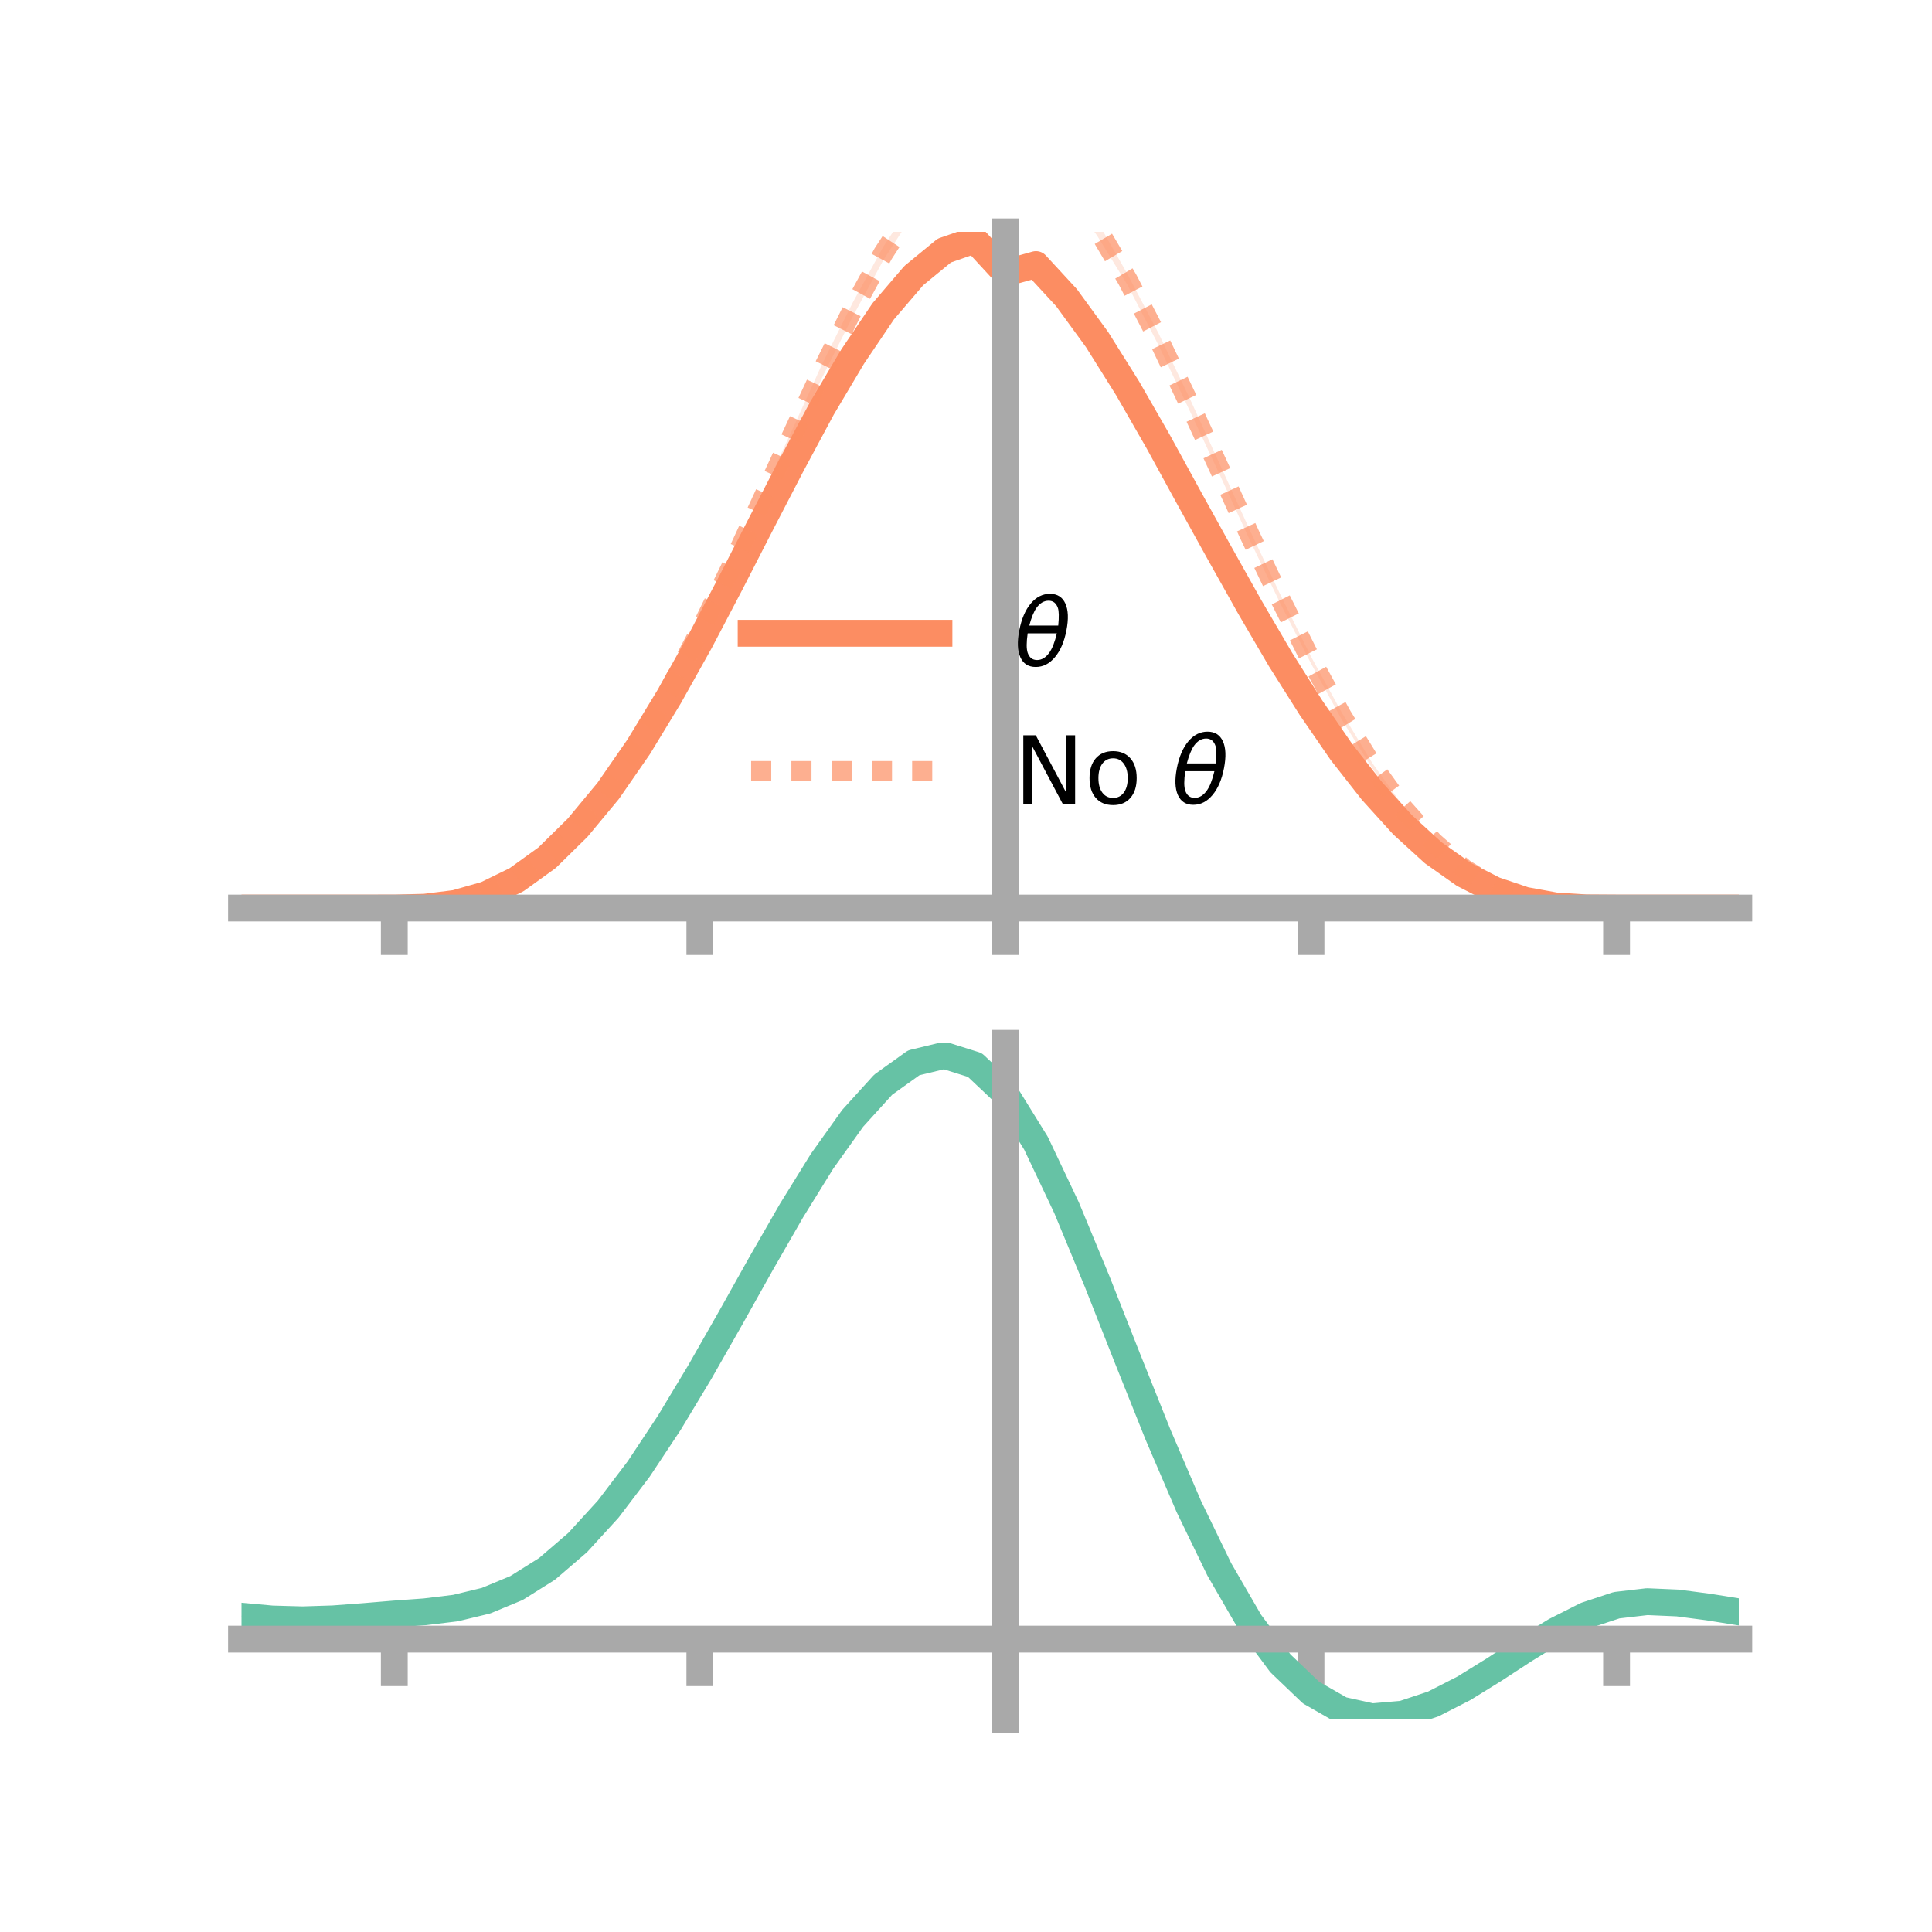 <?xml version="1.0" encoding="utf-8" standalone="no"?>
<!DOCTYPE svg PUBLIC "-//W3C//DTD SVG 1.1//EN"
  "http://www.w3.org/Graphics/SVG/1.1/DTD/svg11.dtd">
<!-- Created with matplotlib (https://matplotlib.org/) -->
<svg height="144pt" version="1.1" viewBox="0 0 144 144" width="144pt" xmlns="http://www.w3.org/2000/svg" xmlns:xlink="http://www.w3.org/1999/xlink">
 <defs>
  <style type="text/css">*{stroke-linecap:butt;stroke-linejoin:round;}</style>
 </defs>
 <g id="figure_1">
  <g id="patch_1">
   <path d="M 0 144 
L 144 144 
L 144 0 
L 0 0 
z
" style="fill:none;"/>
  </g>
  <g id="axes_1">
   <g id="patch_2">
    <path d="M 18 67.68 
L 129.6 67.68 
L 129.6 17.28 
L 18 17.28 
z
" style="fill:none;"/>
   </g>
   <g id="PolyCollection_1">
    <path clip-path="url(#pddcfe40218)" d="M 18 67.68 
L 18 67.68 
L 20.278 67.68 
L 22.555 67.68 
L 24.833 67.68 
L 27.11 67.68 
L 29.388 67.679 
L 31.665 67.61 
L 33.943 67.309 
L 36.22 66.644 
L 38.498 65.508 
L 40.776 63.816 
L 43.053 61.555 
L 45.331 58.77 
L 47.608 55.401 
L 49.886 51.661 
L 52.163 47.503 
L 54.441 43.1 
L 56.718 38.638 
L 58.996 34.17 
L 61.273 29.926 
L 63.551 26.065 
L 65.829 22.614 
L 68.106 19.995 
L 70.384 18.083 
L 72.661 17.28 
L 74.939 19.695 
L 77.216 19.112 
L 79.494 21.618 
L 81.771 24.795 
L 84.049 28.436 
L 86.327 32.455 
L 88.604 36.646 
L 90.882 40.759 
L 93.159 44.917 
L 95.437 48.846 
L 97.714 52.48 
L 99.992 55.81 
L 102.269 58.799 
L 104.547 61.324 
L 106.824 63.448 
L 109.102 65.073 
L 111.38 66.274 
L 113.657 67.064 
L 115.935 67.502 
L 118.212 67.661 
L 120.49 67.68 
L 122.767 67.68 
L 125.045 67.68 
L 127.322 67.68 
L 129.6 67.68 
L 129.6 67.68 
L 129.6 67.68 
L 127.322 67.68 
L 125.045 67.68 
L 122.767 67.68 
L 120.49 67.68 
L 118.212 67.671 
L 115.935 67.539 
L 113.657 67.147 
L 111.38 66.397 
L 109.102 65.265 
L 106.824 63.674 
L 104.547 61.638 
L 102.269 59.134 
L 99.992 56.314 
L 97.714 53.02 
L 95.437 49.446 
L 93.159 45.591 
L 90.882 41.622 
L 88.604 37.503 
L 86.327 33.379 
L 84.049 29.462 
L 81.771 25.834 
L 79.494 22.759 
L 77.216 20.326 
L 74.939 21.017 
L 72.661 18.486 
L 70.384 19.267 
L 68.106 21.096 
L 65.829 23.798 
L 63.551 27.095 
L 61.273 30.905 
L 58.996 35.149 
L 56.718 39.465 
L 54.441 43.886 
L 52.163 48.167 
L 49.886 52.156 
L 47.608 55.912 
L 45.331 59.126 
L 43.053 61.832 
L 40.776 64.045 
L 38.498 65.636 
L 36.22 66.728 
L 33.943 67.359 
L 31.665 67.628 
L 29.388 67.679 
L 27.11 67.68 
L 24.833 67.68 
L 22.555 67.68 
L 20.278 67.68 
L 18 67.68 
z
" style="fill:#fc8d62;fill-opacity:0.2;"/>
   </g>
   <g id="PolyCollection_2">
    <path clip-path="url(#pddcfe40218)" d="M 18 67.68 
L 18 67.68 
L 20.278 67.68 
L 22.555 67.68 
L 24.833 67.68 
L 27.11 67.68 
L 29.388 67.678 
L 31.665 67.608 
L 33.943 67.309 
L 36.22 66.635 
L 38.498 65.474 
L 40.776 63.757 
L 43.053 61.445 
L 45.331 58.57 
L 47.608 55.095 
L 49.886 51.184 
L 52.163 46.766 
L 54.441 42.027 
L 56.718 37.055 
L 58.996 32.15 
L 61.273 27.144 
L 63.551 22.564 
L 65.829 18.4 
L 68.106 14.922 
L 70.384 12.246 
L 72.661 10.535 
L 74.939 11.99 
L 77.216 11.197 
L 79.494 13.316 
L 81.771 16.456 
L 84.049 20.455 
L 86.327 24.796 
L 88.604 29.541 
L 90.882 34.521 
L 93.159 39.526 
L 95.437 44.334 
L 97.714 48.937 
L 99.992 53.08 
L 102.269 56.85 
L 104.547 60.041 
L 106.824 62.62 
L 109.102 64.635 
L 111.38 66.104 
L 113.657 67.014 
L 115.935 67.491 
L 118.212 67.662 
L 120.49 67.68 
L 122.767 67.68 
L 125.045 67.68 
L 127.322 67.68 
L 129.6 67.68 
L 129.6 67.68 
L 129.6 67.68 
L 127.322 67.68 
L 125.045 67.68 
L 122.767 67.68 
L 120.49 67.68 
L 118.212 67.671 
L 115.935 67.527 
L 113.657 67.094 
L 111.38 66.222 
L 109.102 64.866 
L 106.824 62.9 
L 104.547 60.363 
L 102.269 57.257 
L 99.992 53.611 
L 97.714 49.447 
L 95.437 44.999 
L 93.159 40.272 
L 90.882 35.321 
L 88.604 30.468 
L 86.327 25.687 
L 84.049 21.262 
L 81.771 17.565 
L 79.494 14.406 
L 77.216 12.276 
L 74.939 13.24 
L 72.661 11.684 
L 70.384 13.247 
L 68.106 15.889 
L 65.829 19.406 
L 63.551 23.606 
L 61.273 28.155 
L 58.996 32.954 
L 56.718 37.88 
L 54.441 42.752 
L 52.163 47.355 
L 49.886 51.683 
L 47.608 55.591 
L 45.331 58.947 
L 43.053 61.76 
L 40.776 63.982 
L 38.498 65.62 
L 36.22 66.722 
L 33.943 67.362 
L 31.665 67.625 
L 29.388 67.679 
L 27.11 67.68 
L 24.833 67.68 
L 22.555 67.68 
L 20.278 67.68 
L 18 67.68 
z
" style="fill:#fc8d62;fill-opacity:0.2;"/>
   </g>
   <g id="matplotlib.axis_1">
    <g id="xtick_1">
     <g id="line2d_1">
      <defs>
       <path d="M 0 0 
L 0 3.5 
" id="mcc8d82944f" style="stroke:#a9a9a9;stroke-width:2;"/>
      </defs>
      <g>
       <use style="fill:#a9a9a9;stroke:#a9a9a9;stroke-width:2;" x="29.388" xlink:href="#mcc8d82944f" y="67.68"/>
      </g>
     </g>
    </g>
    <g id="xtick_2">
     <g id="line2d_2">
      <g>
       <use style="fill:#a9a9a9;stroke:#a9a9a9;stroke-width:2;" x="52.163" xlink:href="#mcc8d82944f" y="67.68"/>
      </g>
     </g>
    </g>
    <g id="xtick_3">
     <g id="line2d_3">
      <g>
       <use style="fill:#a9a9a9;stroke:#a9a9a9;stroke-width:2;" x="74.939" xlink:href="#mcc8d82944f" y="67.68"/>
      </g>
     </g>
    </g>
    <g id="xtick_4">
     <g id="line2d_4">
      <g>
       <use style="fill:#a9a9a9;stroke:#a9a9a9;stroke-width:2;" x="97.714" xlink:href="#mcc8d82944f" y="67.68"/>
      </g>
     </g>
    </g>
    <g id="xtick_5">
     <g id="line2d_5">
      <g>
       <use style="fill:#a9a9a9;stroke:#a9a9a9;stroke-width:2;" x="120.49" xlink:href="#mcc8d82944f" y="67.68"/>
      </g>
     </g>
    </g>
   </g>
   <g id="matplotlib.axis_2"/>
   <g id="line2d_6">
    <path clip-path="url(#pddcfe40218)" d="M 18 67.68 
L 20.278 67.68 
L 22.555 67.68 
L 24.833 67.68 
L 27.11 67.68 
L 29.388 67.679 
L 31.665 67.619 
L 33.943 67.334 
L 36.22 66.686 
L 38.498 65.572 
L 40.776 63.931 
L 43.053 61.693 
L 45.331 58.948 
L 47.608 55.656 
L 49.886 51.908 
L 52.163 47.835 
L 54.441 43.493 
L 56.718 39.051 
L 58.996 34.66 
L 61.273 30.415 
L 63.551 26.58 
L 65.829 23.206 
L 68.106 20.545 
L 70.384 18.675 
L 72.661 17.883 
L 74.939 20.356 
L 77.216 19.719 
L 79.494 22.189 
L 81.771 25.314 
L 84.049 28.949 
L 86.327 32.917 
L 88.604 37.075 
L 90.882 41.191 
L 93.159 45.254 
L 95.437 49.146 
L 97.714 52.75 
L 99.992 56.062 
L 102.269 58.966 
L 104.547 61.481 
L 106.824 63.561 
L 109.102 65.169 
L 111.38 66.335 
L 113.657 67.105 
L 115.935 67.521 
L 118.212 67.666 
L 120.49 67.68 
L 122.767 67.68 
L 125.045 67.68 
L 127.322 67.68 
L 129.6 67.68 
" style="fill:none;stroke:#fc8d62;stroke-linecap:square;stroke-width:2;"/>
   </g>
   <g id="line2d_7">
    <path clip-path="url(#pddcfe40218)" d="M 18 67.68 
L 20.278 67.68 
L 22.555 67.68 
L 24.833 67.68 
L 27.11 67.68 
L 29.388 67.679 
L 31.665 67.616 
L 33.943 67.336 
L 36.22 66.679 
L 38.498 65.547 
L 40.776 63.87 
L 43.053 61.602 
L 45.331 58.758 
L 47.608 55.343 
L 49.886 51.434 
L 52.163 47.061 
L 54.441 42.389 
L 56.718 37.467 
L 58.996 32.552 
L 61.273 27.65 
L 63.551 23.085 
L 65.829 18.903 
L 68.106 15.405 
L 70.384 12.746 
L 72.661 11.109 
L 74.939 12.615 
L 77.216 11.736 
L 79.494 13.861 
L 81.771 17.011 
L 84.049 20.858 
L 86.327 25.241 
L 88.604 30.005 
L 90.882 34.921 
L 93.159 39.899 
L 95.437 44.666 
L 97.714 49.192 
L 99.992 53.345 
L 102.269 57.054 
L 104.547 60.202 
L 106.824 62.76 
L 109.102 64.751 
L 111.38 66.163 
L 113.657 67.054 
L 115.935 67.509 
L 118.212 67.667 
L 120.49 67.68 
L 122.767 67.68 
L 125.045 67.68 
L 127.322 67.68 
L 129.6 67.68 
" style="fill:none;stroke:#fc8d62;stroke-dasharray:1.5,1.5;stroke-dashoffset:0;stroke-opacity:0.7;stroke-width:1.5;"/>
   </g>
   <g id="patch_3">
    <path d="M 74.939 67.68 
L 74.939 17.28 
" style="fill:none;stroke:#a9a9a9;stroke-linecap:square;stroke-linejoin:miter;stroke-width:2;"/>
   </g>
   <g id="patch_4">
    <path d="M 129.6 67.68 
L 129.6 17.28 
" style="fill:none;"/>
   </g>
   <g id="patch_5">
    <path d="M 18 67.68 
L 129.6 67.68 
" style="fill:none;stroke:#a9a9a9;stroke-linecap:square;stroke-linejoin:miter;stroke-width:2;"/>
   </g>
   <g id="patch_6">
    <path d="M 18 17.28 
L 129.6 17.28 
" style="fill:none;"/>
   </g>
   <g id="legend_1">
    <g id="line2d_8">
     <path d="M 55.985 47.2 
L 69.985 47.2 
" style="fill:none;stroke:#fc8d62;stroke-linecap:square;stroke-width:2;"/>
    </g>
    <g id="line2d_9"/>
    <g id="text_1">
     <!-- $\theta$ -->
     <g transform="translate(75.585 49.65)scale(0.07 -0.07)">
      <defs>
       <path d="M 45.516 34.672 
L 14.453 34.672 
Q 12.359 20.062 14.5 13.875 
Q 17.188 6.25 24.469 6.25 
Q 31.781 6.25 37.359 13.922 
Q 42.234 20.656 45.516 34.672 
z
M 47.016 42.969 
Q 48.344 56.844 46.625 61.719 
Q 43.953 69.438 36.766 69.438 
Q 29.297 69.438 23.828 61.812 
Q 19.531 55.672 16.156 42.969 
z
M 38.188 76.766 
Q 49.906 76.766 54.594 66.406 
Q 59.281 56.109 55.719 37.844 
Q 52.203 19.625 43.453 9.281 
Q 34.766 -1.125 23.047 -1.125 
Q 11.281 -1.125 6.641 9.281 
Q 2 19.625 5.516 37.844 
Q 9.078 56.109 17.719 66.406 
Q 26.422 76.766 38.188 76.766 
z
" id="DejaVuSans-Oblique-952"/>
      </defs>
      <use transform="translate(0 0.234)" xlink:href="#DejaVuSans-Oblique-952"/>
     </g>
    </g>
    <g id="line2d_10">
     <path d="M 55.985 57.474 
L 69.985 57.474 
" style="fill:none;stroke:#fc8d62;stroke-dasharray:1.5,1.5;stroke-dashoffset:0;stroke-opacity:0.7;stroke-width:1.5;"/>
    </g>
    <g id="line2d_11"/>
    <g id="text_2">
     <!-- No $\theta$ -->
     <g transform="translate(75.585 59.924)scale(0.07 -0.07)">
      <defs>
       <path d="M 9.812 72.906 
L 23.094 72.906 
L 55.422 11.922 
L 55.422 72.906 
L 64.984 72.906 
L 64.984 0 
L 51.703 0 
L 19.391 60.984 
L 19.391 0 
L 9.812 0 
z
" id="DejaVuSans-78"/>
       <path d="M 30.609 48.391 
Q 23.391 48.391 19.188 42.75 
Q 14.984 37.109 14.984 27.297 
Q 14.984 17.484 19.156 11.844 
Q 23.344 6.203 30.609 6.203 
Q 37.797 6.203 41.984 11.859 
Q 46.188 17.531 46.188 27.297 
Q 46.188 37.016 41.984 42.703 
Q 37.797 48.391 30.609 48.391 
z
M 30.609 56 
Q 42.328 56 49.016 48.375 
Q 55.719 40.766 55.719 27.297 
Q 55.719 13.875 49.016 6.219 
Q 42.328 -1.422 30.609 -1.422 
Q 18.844 -1.422 12.172 6.219 
Q 5.516 13.875 5.516 27.297 
Q 5.516 40.766 12.172 48.375 
Q 18.844 56 30.609 56 
z
" id="DejaVuSans-111"/>
       <path id="DejaVuSans-32"/>
      </defs>
      <use transform="translate(0 0.234)" xlink:href="#DejaVuSans-78"/>
      <use transform="translate(74.805 0.234)" xlink:href="#DejaVuSans-111"/>
      <use transform="translate(135.986 0.234)" xlink:href="#DejaVuSans-32"/>
      <use transform="translate(167.773 0.234)" xlink:href="#DejaVuSans-Oblique-952"/>
     </g>
    </g>
   </g>
  </g>
  <g id="axes_2">
   <g id="patch_7">
    <path d="M 18 128.16 
L 129.6 128.16 
L 129.6 77.76 
L 18 77.76 
z
" style="fill:none;"/>
   </g>
   <g id="PolyCollection_3">
    <path clip-path="url(#pac3ad6a172)" d="M 18 120.5 
L 18 120.424 
L 20.278 120.642 
L 22.555 120.705 
L 24.833 120.623 
L 27.11 120.443 
L 29.388 120.245 
L 31.665 120.075 
L 33.943 119.793 
L 36.22 119.238 
L 38.498 118.281 
L 40.776 116.832 
L 43.053 114.84 
L 45.331 112.295 
L 47.608 109.23 
L 49.886 105.712 
L 52.163 101.843 
L 54.441 97.753 
L 56.718 93.595 
L 58.996 89.544 
L 61.273 85.791 
L 63.551 82.534 
L 65.829 79.975 
L 68.106 78.318 
L 70.384 77.76 
L 72.661 78.489 
L 74.939 80.674 
L 77.216 84.406 
L 79.494 89.283 
L 81.771 94.858 
L 84.049 100.716 
L 86.327 106.49 
L 88.604 111.88 
L 90.882 116.652 
L 93.159 120.641 
L 95.437 123.748 
L 97.714 125.942 
L 99.992 127.253 
L 102.269 127.758 
L 104.547 127.569 
L 106.824 126.824 
L 109.102 125.678 
L 111.38 124.293 
L 113.657 122.832 
L 115.935 121.454 
L 118.212 120.314 
L 120.49 119.562 
L 122.767 119.298 
L 125.045 119.402 
L 127.322 119.713 
L 129.6 120.09 
L 129.6 120.193 
L 129.6 120.193 
L 127.322 119.842 
L 125.045 119.552 
L 122.767 119.459 
L 120.49 119.726 
L 118.212 120.483 
L 115.935 121.645 
L 113.657 123.063 
L 111.38 124.573 
L 109.102 126.005 
L 106.824 127.189 
L 104.547 127.958 
L 102.269 128.16 
L 99.992 127.663 
L 97.714 126.366 
L 95.437 124.208 
L 93.159 121.175 
L 90.882 117.299 
L 88.604 112.671 
L 86.327 107.445 
L 84.049 101.844 
L 81.771 96.159 
L 79.494 90.744 
L 77.216 86.006 
L 74.939 82.382 
L 72.661 80.267 
L 70.384 79.566 
L 68.106 80.11 
L 65.829 81.712 
L 63.551 84.178 
L 61.273 87.311 
L 58.996 90.913 
L 56.718 94.794 
L 54.441 98.772 
L 52.163 102.682 
L 49.886 106.377 
L 47.608 109.737 
L 45.331 112.669 
L 43.053 115.11 
L 40.776 117.033 
L 38.498 118.442 
L 36.22 119.379 
L 33.943 119.923 
L 31.665 120.196 
L 29.388 120.354 
L 27.11 120.537 
L 24.833 120.696 
L 22.555 120.762 
L 20.278 120.698 
L 18 120.5 
z
" style="fill:#66c2a5;fill-opacity:0.2;"/>
   </g>
   <g id="matplotlib.axis_3">
    <g id="xtick_6">
     <g id="line2d_12">
      <g>
       <use style="fill:#a9a9a9;stroke:#a9a9a9;stroke-width:2;" x="29.388" xlink:href="#mcc8d82944f" y="122.17"/>
      </g>
     </g>
    </g>
    <g id="xtick_7">
     <g id="line2d_13">
      <g>
       <use style="fill:#a9a9a9;stroke:#a9a9a9;stroke-width:2;" x="52.163" xlink:href="#mcc8d82944f" y="122.17"/>
      </g>
     </g>
    </g>
    <g id="xtick_8">
     <g id="line2d_14">
      <g>
       <use style="fill:#a9a9a9;stroke:#a9a9a9;stroke-width:2;" x="74.939" xlink:href="#mcc8d82944f" y="122.17"/>
      </g>
     </g>
    </g>
    <g id="xtick_9">
     <g id="line2d_15">
      <g>
       <use style="fill:#a9a9a9;stroke:#a9a9a9;stroke-width:2;" x="97.714" xlink:href="#mcc8d82944f" y="122.17"/>
      </g>
     </g>
    </g>
    <g id="xtick_10">
     <g id="line2d_16">
      <g>
       <use style="fill:#a9a9a9;stroke:#a9a9a9;stroke-width:2;" x="120.49" xlink:href="#mcc8d82944f" y="122.17"/>
      </g>
     </g>
    </g>
   </g>
   <g id="matplotlib.axis_4"/>
   <g id="line2d_17">
    <path clip-path="url(#pac3ad6a172)" d="M 18 120.462 
L 20.278 120.67 
L 22.555 120.733 
L 24.833 120.66 
L 27.11 120.49 
L 29.388 120.299 
L 31.665 120.135 
L 33.943 119.858 
L 36.22 119.308 
L 38.498 118.362 
L 40.776 116.932 
L 43.053 114.975 
L 45.331 112.482 
L 47.608 109.484 
L 49.886 106.045 
L 52.163 102.262 
L 54.441 98.262 
L 56.718 94.194 
L 58.996 90.229 
L 61.273 86.551 
L 63.551 83.356 
L 65.829 80.844 
L 68.106 79.214 
L 70.384 78.663 
L 72.661 79.378 
L 74.939 81.528 
L 77.216 85.206 
L 79.494 90.013 
L 81.771 95.509 
L 84.049 101.28 
L 86.327 106.968 
L 88.604 112.276 
L 90.882 116.976 
L 93.159 120.908 
L 95.437 123.978 
L 97.714 126.154 
L 99.992 127.458 
L 102.269 127.959 
L 104.547 127.763 
L 106.824 127.006 
L 109.102 125.842 
L 111.38 124.433 
L 113.657 122.947 
L 115.935 121.55 
L 118.212 120.398 
L 120.49 119.644 
L 122.767 119.378 
L 125.045 119.477 
L 127.322 119.777 
L 129.6 120.141 
" style="fill:none;stroke:#66c2a5;stroke-linecap:square;stroke-width:2;"/>
   </g>
   <g id="patch_8">
    <path d="M 74.939 128.16 
L 74.939 77.76 
" style="fill:none;stroke:#a9a9a9;stroke-linecap:square;stroke-linejoin:miter;stroke-width:2;"/>
   </g>
   <g id="patch_9">
    <path d="M 129.6 128.16 
L 129.6 77.76 
" style="fill:none;"/>
   </g>
   <g id="patch_10">
    <path d="M 18 122.17 
L 129.6 122.17 
" style="fill:none;stroke:#a9a9a9;stroke-linecap:square;stroke-linejoin:miter;stroke-width:2;"/>
   </g>
   <g id="patch_11">
    <path d="M 18 77.76 
L 129.6 77.76 
" style="fill:none;"/>
   </g>
  </g>
 </g>
 <defs>
  <clipPath id="pddcfe40218">
   <rect height="50.4" width="111.6" x="18" y="17.28"/>
  </clipPath>
  <clipPath id="pac3ad6a172">
   <rect height="50.4" width="111.6" x="18" y="77.76"/>
  </clipPath>
 </defs>
</svg>
